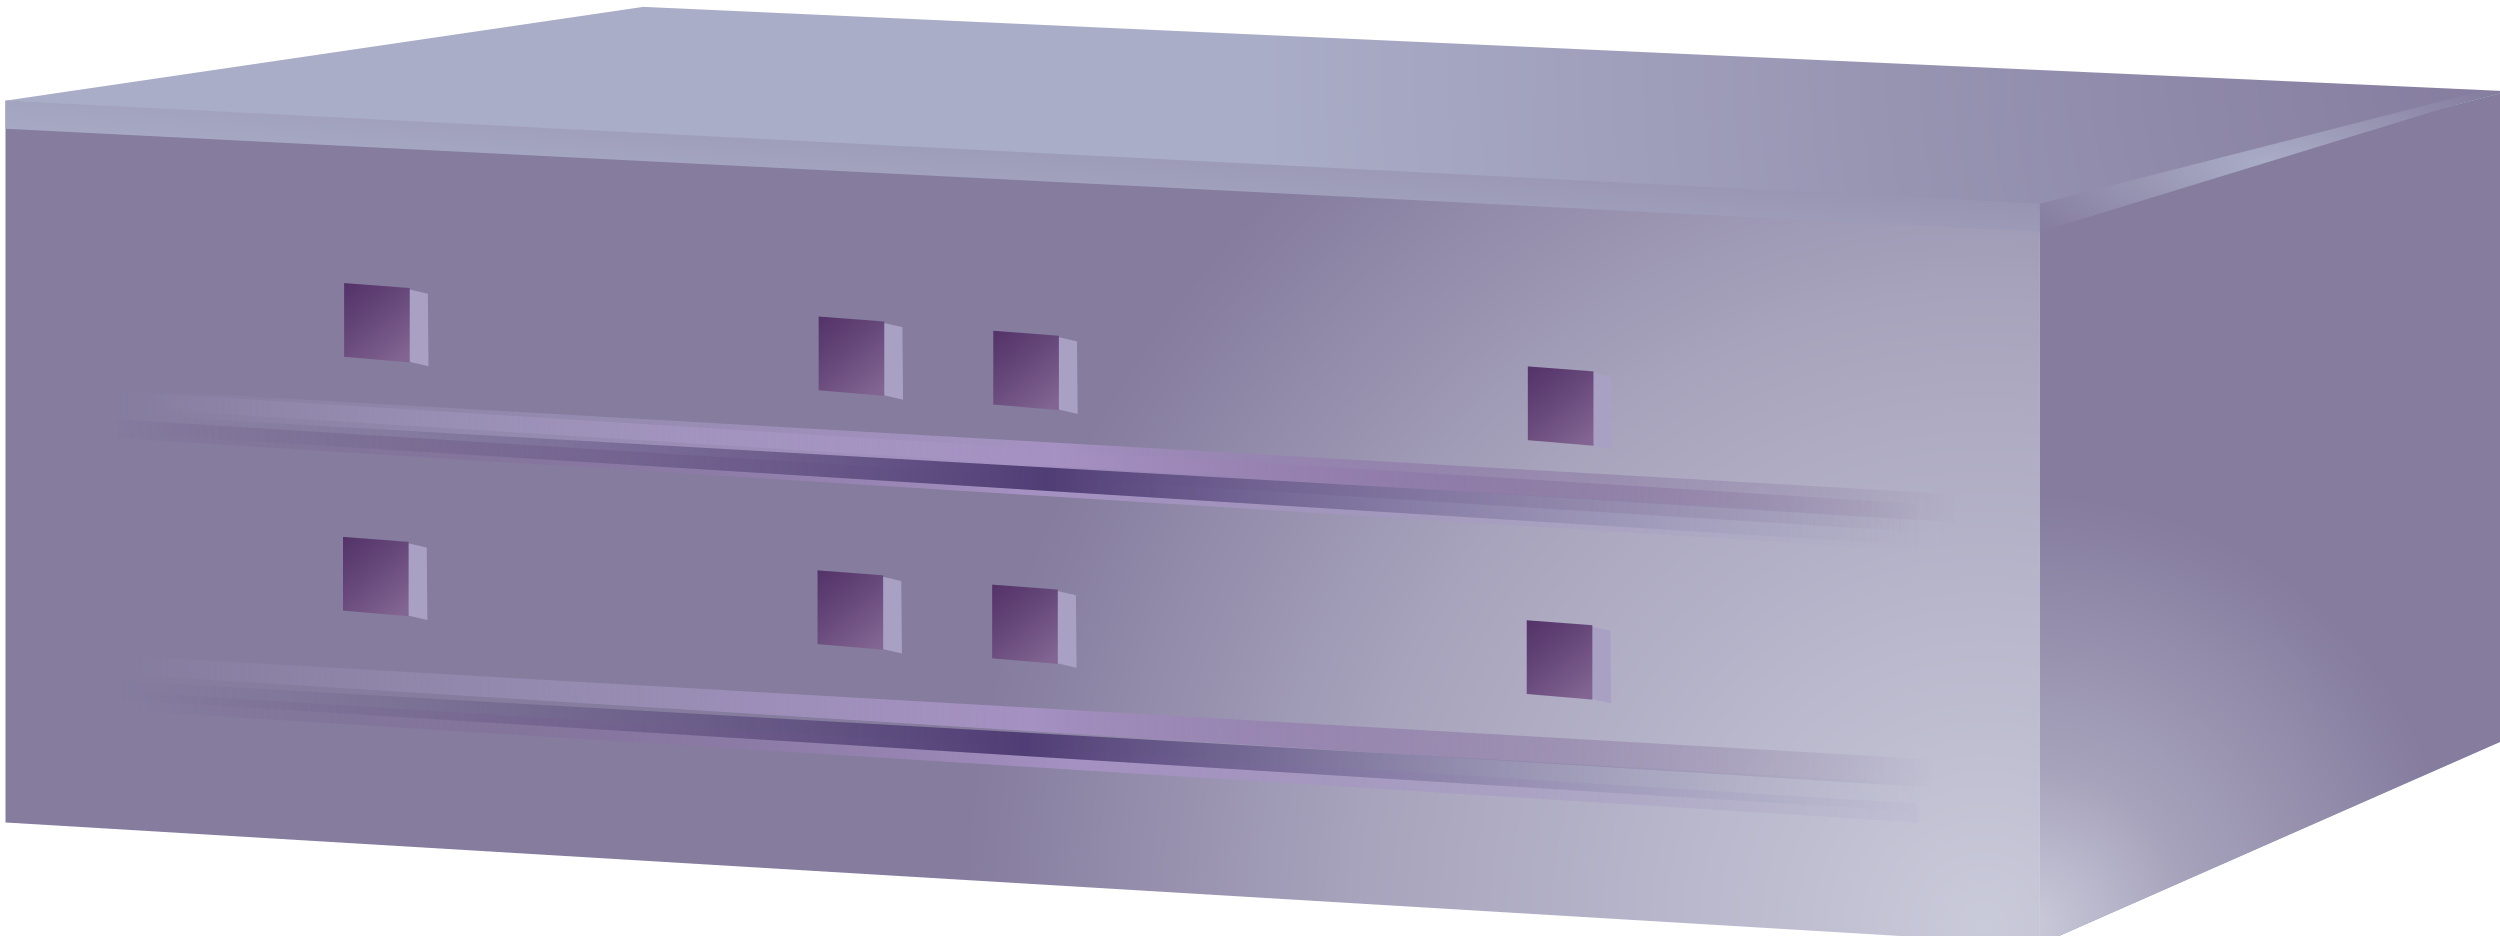<?xml version="1.0" encoding="UTF-8" standalone="no"?>
<!-- Created with Inkscape (http://www.inkscape.org/) -->
<svg
   xmlns:dc="http://purl.org/dc/elements/1.1/"
   xmlns:cc="http://web.resource.org/cc/"
   xmlns:rdf="http://www.w3.org/1999/02/22-rdf-syntax-ns#"
   xmlns:svg="http://www.w3.org/2000/svg"
   xmlns="http://www.w3.org/2000/svg"
   xmlns:xlink="http://www.w3.org/1999/xlink"
   xmlns:sodipodi="http://sodipodi.sourceforge.net/DTD/sodipodi-0.dtd"
   xmlns:inkscape="http://www.inkscape.org/namespaces/inkscape"
   width="40"
   height="14.981"
   id="svg3124"
   sodipodi:version="0.32"
   inkscape:version="0.45.1"
   version="1.0"
   sodipodi:docbase="D:\hz05154_org_view\Orange\prj\res\topo\ut"
   sodipodi:docname="705.svg"
   inkscape:output_extension="org.inkscape.output.svg.inkscape">
  <defs
     id="defs3126"><linearGradient
   y2="645"
   x2="504.336"
   y1="653"
   x1="511"
   gradientTransform="translate(126.383,-18.184)"
   gradientUnits="userSpaceOnUse"
   id="linearGradient4554"
   xlink:href="#id2"
   inkscape:collect="always" />
<linearGradient
   gradientTransform="translate(126.264,8.891)"
   y2="645"
   x2="504.336"
   y1="653"
   x1="511"
   gradientUnits="userSpaceOnUse"
   id="linearGradient4552"
   xlink:href="#id2"
   inkscape:collect="always" />
<linearGradient
   y2="645"
   x2="504.336"
   y1="653"
   x1="511"
   gradientTransform="translate(69.363,-21.986)"
   gradientUnits="userSpaceOnUse"
   id="linearGradient4542"
   xlink:href="#id2"
   inkscape:collect="always" />
<linearGradient
   gradientTransform="translate(69.244,5.089)"
   y2="645"
   x2="504.336"
   y1="653"
   x1="511"
   gradientUnits="userSpaceOnUse"
   id="linearGradient4540"
   xlink:href="#id2"
   inkscape:collect="always" />
<linearGradient
   y2="645"
   x2="504.336"
   y1="653"
   x1="511"
   gradientTransform="translate(50.736,-23.506)"
   gradientUnits="userSpaceOnUse"
   id="linearGradient4530"
   xlink:href="#id2"
   inkscape:collect="always" />
<linearGradient
   gradientTransform="translate(50.617,3.569)"
   y2="645"
   x2="504.336"
   y1="653"
   x1="511"
   gradientUnits="userSpaceOnUse"
   id="linearGradient4528"
   xlink:href="#id2"
   inkscape:collect="always" />
<linearGradient
   y2="667"
   x2="673"
   y1="667"
   x1="479"
   gradientTransform="translate(3.065,-27.369)"
   gradientUnits="userSpaceOnUse"
   id="linearGradient4506"
   xlink:href="#id13"
   inkscape:collect="always" />
<linearGradient
   y2="667"
   x2="673"
   y1="667"
   x1="479"
   gradientTransform="translate(4.02,-30.009)"
   gradientUnits="userSpaceOnUse"
   id="linearGradient4504"
   xlink:href="#id0"
   inkscape:collect="always" />
<linearGradient
   gradientTransform="translate(0.119,-27.075)"
   y2="645"
   x2="504.336"
   y1="653"
   x1="511"
   gradientUnits="userSpaceOnUse"
   id="linearGradient4496"
   xlink:href="#id2"
   inkscape:collect="always" />
<linearGradient
   gradientTransform="translate(-4.583,-16.229)"
   y2="645"
   x2="504.336"
   y1="653"
   x1="511"
   gradientUnits="userSpaceOnUse"
   id="linearGradient4490"
   xlink:href="#id2"
   inkscape:collect="always" />
<linearGradient
   gradientUnits="userSpaceOnUse"
   y2="654"
   x2="571"
   y1="654"
   x1="568"
   id="linearGradient4486"
   xlink:href="#id2"
   inkscape:collect="always" />
<linearGradient
   gradientTransform="translate(1.392,-1.74)"
   y2="667"
   x2="673"
   y1="667"
   x1="479"
   gradientUnits="userSpaceOnUse"
   id="linearGradient4475"
   xlink:href="#id0"
   inkscape:collect="always" />
<linearGradient
   gradientTransform="translate(0.437,0.899)"
   y2="667"
   x2="673"
   y1="667"
   x1="479"
   gradientUnits="userSpaceOnUse"
   id="linearGradient4471"
   xlink:href="#id13"
   inkscape:collect="always" />
<linearGradient
   gradientTransform="translate(1.74,1.74)"
   gradientUnits="userSpaceOnUse"
   y2="669.988"
   x2="670"
   y1="669.988"
   x1="478"
   id="linearGradient4465"
   xlink:href="#id15"
   inkscape:collect="always" />
<linearGradient
   gradientTransform="translate(-0.259,4.728)"
   y2="667"
   x2="673"
   y1="667"
   x1="479"
   gradientUnits="userSpaceOnUse"
   id="linearGradient4455"
   xlink:href="#id15"
   inkscape:collect="always" />
<linearGradient
   y2="650"
   x2="560"
   y1="658"
   x1="568"
   gradientUnits="userSpaceOnUse"
   id="linearGradient3955"
   xlink:href="#id2"
   inkscape:collect="always" />
<radialGradient
   r="133"
   fy="595"
   fx="735"
   cy="595"
   cx="735"
   gradientUnits="userSpaceOnUse"
   id="radialGradient3953"
   xlink:href="#id15"
   inkscape:collect="always" />
<linearGradient
   y2="666"
   x2="748"
   y1="621"
   x1="671"
   gradientUnits="userSpaceOnUse"
   id="linearGradient3950"
   xlink:href="#id12"
   inkscape:collect="always" />
<radialGradient
   r="109"
   fy="687"
   fx="679"
   cy="687"
   cx="679"
   gradientUnits="userSpaceOnUse"
   id="radialGradient3947"
   xlink:href="#id17"
   inkscape:collect="always" />
<radialGradient
   r="46"
   fy="687"
   fx="684"
   cy="687"
   cx="684"
   gradientUnits="userSpaceOnUse"
   id="radialGradient3944"
   xlink:href="#id16"
   inkscape:collect="always" />
<linearGradient
   y2="584.76"
   x2="564.935"
   y1="613"
   x1="562.356"
   gradientUnits="userSpaceOnUse"
   id="linearGradient3941"
   xlink:href="#id14"
   inkscape:collect="always" />
<radialGradient
   gradientTransform="matrix(-5.5227008e-7,-0.482,1.25,-1.4472402e-6,-91.849,940.992)"
   r="25"
   fy="641.041"
   fx="695.79"
   cy="641.041"
   cx="695.79"
   gradientUnits="userSpaceOnUse"
   id="radialGradient3938"
   xlink:href="#id14"
   inkscape:collect="always" />
<linearGradient
   y2="667"
   x2="673"
   y1="667"
   x1="479"
   gradientUnits="userSpaceOnUse"
   id="linearGradient3929"
   xlink:href="#linearGradient3957"
   inkscape:collect="always" />
<linearGradient
   y2="645"
   x2="504.336"
   y1="653"
   x1="511"
   gradientUnits="userSpaceOnUse"
   id="linearGradient3926"
   xlink:href="#id2"
   inkscape:collect="always" />

   
   
   
   
   
   
   
   
   
   
   
   
   
   
   
   
   
   
   
   
   
   
   
   
   
   
  <linearGradient
   y2="646"
   x2="504"
   y1="653"
   x1="511"
   gradientUnits="userSpaceOnUse"
   id="linearGradient3911"
   xlink:href="#id2"
   inkscape:collect="always" />
<linearGradient
   y2="667"
   x2="673"
   y1="667"
   x1="479"
   gradientUnits="userSpaceOnUse"
   id="linearGradient3909"
   xlink:href="#id0"
   inkscape:collect="always" />
<radialGradient
   r="25"
   fy="616"
   fx="691"
   cy="616"
   cx="691"
   gradientUnits="userSpaceOnUse"
   id="radialGradient3907"
   xlink:href="#id14"
   inkscape:collect="always" />
<linearGradient
   y2="584"
   x2="579"
   y1="628"
   x1="573"
   gradientUnits="userSpaceOnUse"
   id="linearGradient3905"
   xlink:href="#id13"
   inkscape:collect="always" />
<radialGradient
   r="46"
   fy="687"
   fx="684"
   cy="687"
   cx="684"
   gradientUnits="userSpaceOnUse"
   id="radialGradient3903"
   xlink:href="#id16"
   inkscape:collect="always" />
<radialGradient
   r="109"
   fy="687"
   fx="679"
   cy="687"
   cx="679"
   gradientUnits="userSpaceOnUse"
   id="radialGradient3901"
   xlink:href="#id17"
   inkscape:collect="always" />
<linearGradient
   y2="666"
   x2="748"
   y1="621"
   x1="671"
   gradientUnits="userSpaceOnUse"
   id="linearGradient3899"
   xlink:href="#id12"
   inkscape:collect="always" />
<radialGradient
   r="133"
   fy="595"
   fx="735"
   cy="595"
   cx="735"
   gradientUnits="userSpaceOnUse"
   id="radialGradient3897"
   xlink:href="#id15"
   inkscape:collect="always" />

 
  
 <radialGradient
   fy="687"
   fx="679"
   r="109"
   cy="687"
   cx="679"
   gradientUnits="userSpaceOnUse"
   id="id17">
   <stop
   id="stop3336"
   style="stop-color:#C9CADA"
   offset="0" />

   <stop
   id="stop3338"
   style="stop-color:#A7A3BC"
   offset="0.62" />

   <stop
   id="stop3340"
   style="stop-color:#857C9E"
   offset="1" />

  </radialGradient>

  <radialGradient
   fy="687"
   fx="684"
   r="46"
   cy="687"
   cx="684"
   gradientUnits="userSpaceOnUse"
   id="id16">
   <stop
   id="stop3329"
   style="stop-color:#C9CADA"
   offset="0" />

   <stop
   id="stop3331"
   style="stop-color:#A7A3BC"
   offset="0.361" />

   <stop
   id="stop3333"
   style="stop-color:#857C9E"
   offset="1" />

  </radialGradient>

  <radialGradient
   fy="595"
   fx="735"
   r="133"
   cy="595"
   cx="735"
   gradientUnits="userSpaceOnUse"
   id="id15">
   <stop
   id="stop3324"
   style="stop-color:#857c9e;stop-opacity:1;"
   offset="0" />

   <stop
   id="stop3326"
   style="stop-color:#AAADC7"
   offset="1" />

  </radialGradient>

  <radialGradient
   fy="616"
   fx="691"
   r="25"
   cy="616"
   cx="691"
   gradientUnits="userSpaceOnUse"
   id="id14">
   <stop
   id="stop3319"
   style="stop-color:#AAADC7"
   offset="0" />

   <stop
   id="stop3321"
   style="stop-color:#857C9E"
   offset="1" />

  </radialGradient>

  <linearGradient
   y2="584"
   x2="579"
   y1="628"
   x1="573"
   gradientUnits="userSpaceOnUse"
   id="id13">
   <stop
   id="stop3314"
   style="stop-color:#72698b;stop-opacity:0;"
   offset="0" />
<stop
   offset="0.5"
   style="stop-color:#503d75;stop-opacity:1;"
   id="stop4473" />

   <stop
   id="stop3316"
   style="stop-color:#a9adc7;stop-opacity:0;"
   offset="1" />

  </linearGradient>

  <linearGradient
   y2="666"
   x2="748"
   y1="621"
   x1="671"
   gradientUnits="userSpaceOnUse"
   id="id12">
   <stop
   id="stop3307"
   style="stop-color:#356B98"
   offset="0" />

   <stop
   id="stop3309"
   style="stop-color:#A1C1D0"
   offset="1" />

   <stop
   id="stop3311"
   style="stop-color:#A1C1D0"
   offset="1" />

  </linearGradient>

  <linearGradient
   y2="651"
   x2="478"
   y1="629"
   x1="674"
   href="#id0"
   gradientUnits="userSpaceOnUse"
   id="id11">
  </linearGradient>

  <linearGradient
   gradientTransform="translate(2.628,-28.268)"
   y2="680"
   x2="478"
   y1="658"
   x1="674"
   href="#id0"
   gradientUnits="userSpaceOnUse"
   id="id10">
  </linearGradient>

  <linearGradient
   xlink:href="#id2"
   y2="627"
   x2="646"
   y1="634"
   x1="653"
   href="#id2"
   gradientUnits="userSpaceOnUse"
   id="id9">
  </linearGradient>

  <linearGradient
   xlink:href="#id2"
   y2="656"
   x2="646"
   y1="664"
   x1="653"
   href="#id2"
   gradientUnits="userSpaceOnUse"
   id="id8">
  </linearGradient>

  <linearGradient
   xlink:href="#id2"
   y2="622"
   x2="583"
   y1="630"
   x1="591"
   href="#id2"
   gradientUnits="userSpaceOnUse"
   id="id7">
  </linearGradient>

  <linearGradient
   xlink:href="#id2"
   y2="652"
   x2="583"
   y1="660"
   x1="591"
   href="#id2"
   gradientUnits="userSpaceOnUse"
   id="id6">
  </linearGradient>

  <linearGradient
   xlink:href="#id2"
   y2="620"
   x2="560"
   y1="628"
   x1="568"
   href="#id2"
   gradientUnits="userSpaceOnUse"
   id="id5">
  </linearGradient>

  <linearGradient
   y2="650"
   x2="560"
   y1="658"
   x1="568"
   href="#id2"
   gradientUnits="userSpaceOnUse"
   id="id4">
  </linearGradient>

  <linearGradient
   xlink:href="#id2"
   y2="616"
   x2="504"
   y1="624"
   x1="511"
   href="#id2"
   gradientUnits="userSpaceOnUse"
   id="id3">
  </linearGradient>

  <linearGradient
   y2="646"
   x2="504"
   y1="653"
   x1="511"
   gradientUnits="userSpaceOnUse"
   id="id2">
   <stop
   id="stop3291"
   style="stop-color:#826592"
   offset="0" />

   <stop
   id="stop3293"
   style="stop-color:#6A4B7D"
   offset="0.459" />

   <stop
   id="stop3295"
   style="stop-color:#513167"
   offset="1" />

  </linearGradient>

  <linearGradient
   y2="638"
   x2="673"
   y1="638"
   x1="479"
   href="#id0"
   gradientUnits="userSpaceOnUse"
   id="id1">
  </linearGradient>

  <linearGradient
   y2="667"
   x2="673"
   y1="667"
   x1="479"
   gradientUnits="userSpaceOnUse"
   id="id0">
   <stop
   id="stop3285"
   style="stop-color:#a8a1c4;stop-opacity:0;"
   offset="0" />
<stop
   offset="0.5"
   style="stop-color:#a591c2;stop-opacity:1;"
   id="stop4483" />

   <stop
   id="stop3287"
   style="stop-color:#6b4f7f;stop-opacity:0;"
   offset="1" />

  </linearGradient>

  <style
   id="style3282"
   type="text/css">
   
    .fil8 {fill:#A8A1C4}
    .fil11 {fill:url(#id0)}
    .fil7 {fill:url(#id1)}
    .fil12 {fill:url(#id2)}
    .fil9 {fill:url(#id3)}
    .fil14 {fill:url(#id4)}
    .fil13 {fill:url(#id5)}
    .fil16 {fill:url(#id6)}
    .fil15 {fill:url(#id7)}
    .fil18 {fill:url(#id8)}
    .fil17 {fill:url(#id9)}
    .fil10 {fill:url(#id10)}
    .fil6 {fill:url(#id11)}
    .fil1 {fill:url(#id12)}
    .fil4 {fill:url(#id13)}
    .fil5 {fill:url(#id14)}
    .fil0 {fill:url(#id15)}
    .fil3 {fill:url(#id16)}
    .fil2 {fill:url(#id17)}
   
  </style>

  <linearGradient
   id="linearGradient3957"
   gradientUnits="userSpaceOnUse"
   x1="479"
   y1="667"
   x2="673"
   y2="667">
   <stop
   offset="0"
   style="stop-color:#a8a1c4;stop-opacity:0.649;"
   id="stop3959" />

   <stop
   offset="1"
   style="stop-color:#6B4F7F"
   id="stop3961" />

  </linearGradient>
<linearGradient
   y2="667"
   x2="673"
   y1="667"
   x1="479"
   gradientUnits="userSpaceOnUse"
   id="linearGradient4477">
   <stop
   id="stop4479"
   style="stop-color:#a8a1c4;stop-opacity:0.649;"
   offset="0" />

   <stop
   id="stop4481"
   style="stop-color:#6B4F7F"
   offset="1" />

  </linearGradient>
</defs>
  <sodipodi:namedview
     id="base"
     pagecolor="#ffffff"
     bordercolor="#666666"
     borderopacity="1.0"
     gridtolerance="10000"
     guidetolerance="10"
     objecttolerance="10"
     inkscape:pageopacity="0.0"
     inkscape:pageshadow="2"
     inkscape:zoom="1"
     inkscape:cx="200.00001"
     inkscape:cy="129.38391"
     inkscape:document-units="px"
     inkscape:current-layer="layer1"
     inkscape:window-width="673"
     inkscape:window-height="577"
     inkscape:window-x="110"
     inkscape:window-y="145" />
  <g
     inkscape:label="Layer 1"
     inkscape:groupmode="layer"
     id="layer1"
     transform="translate(-89.357,-304.524)">
    <g
       style="fill-rule:evenodd"
       id="g3502"
       transform="matrix(0.15,0,0,0.15,19.245,216.284)">
      <path
         style="fill:url(#radialGradient3953)"
         id="path3345"
         d="M 685,611 L 468,599 L 536,589 L 735,598 L 685,611 L 685,611 z "
         class="fil0" />
      <path
         style="fill:url(#linearGradient3950)"
         id="path3347"
         d="M 735,667 L 685,689 L 685,611 L 735,598 L 735,667 z "
         class="fil1" />
      <path
         style="fill:url(#radialGradient3947)"
         id="path3349"
         d="M 685,689 L 468,676 L 468,599 L 685,611 L 685,689 z "
         class="fil2" />
      <path
         style="fill:url(#radialGradient3944)"
         id="path3351"
         d="M 735,667 L 685,689 L 685,611 L 735,598 L 735,667 z "
         class="fil3" />
      <path
         style="fill:url(#linearGradient3941)"
         id="path3353"
         d="M 468,602 L 468,599 L 685,610 L 685,613 L 468,602 z "
         class="fil4" />
      <path
         style="fill:url(#radialGradient3938)"
         id="path3355"
         d="M 732,598 L 734,598 L 685,613 L 685,610 L 732,598 z "
         class="fil5" />
      <path
         style="fill:url(#id11)"
         id="path3357"
         d="M 480,633 L 672,645 L 672,647 L 480,635 L 480,633 z "
         class="fil6" />
      <path
         style="fill:url(#id1)"
         id="path3359"
         d="M 480,630 C 480,631 480,632 480,633 C 544,637 608,641 672,645 L 672,642 L 480,630 z "
         class="fil7" />
      <path
         sodipodi:nodetypes="ccccc"
         style="fill:#a8a1c4"
         id="path3361"
         d="M 512.933,646.672 L 513,654.403 L 510.067,653.731 L 510,646 L 512.933,646.672 z "
         class="fil8" />
      <path
         style="fill:url(#id10)"
         id="path3367"
         d="M 480,662 L 672,674 L 672,676 L 480,664 L 480,662 z "
         class="fil10" />
      <path
         style="fill:url(#linearGradient4475)"
         id="path3369"
         d="M 481.392,658.26 C 481.392,659.26 481.392,659.26 481.392,660.26 C 545.392,664.26 609.392,668.26 673.392,672.26 L 673.392,669.26 L 481.392,658.26 z "
         class="fil11" />
      <path
         sodipodi:nodetypes="ccccc"
         style="fill:url(#linearGradient3926)"
         id="path3371"
         d="M 511,646.067 L 511,654 L 504,653.403 L 504,645.538 L 511,646.067 z "
         class="fil12" />
      <path
         style="fill:url(#linearGradient4471);fill-rule:evenodd"
         id="path4469"
         d="M 480.437,660.899 C 480.437,661.899 480.437,661.899 480.437,662.899 C 544.437,666.899 608.437,670.899 672.437,674.899 L 672.437,671.899 L 480.437,660.899 z "
         class="fil11" />
      <path
         sodipodi:nodetypes="ccccc"
         style="fill:#a8a1c4;fill-rule:evenodd"
         id="path4492"
         d="M 513.052,619.597 L 513.119,627.328 L 510.186,626.656 L 510.119,618.925 L 513.052,619.597 z "
         class="fil8" />
      <path
         sodipodi:nodetypes="ccccc"
         style="fill:url(#linearGradient4496);fill-rule:evenodd"
         id="path4494"
         d="M 511.119,618.992 L 511.119,626.925 L 504.119,626.328 L 504.119,618.463 L 511.119,618.992 z "
         class="fil12" />
      <path
         style="fill:url(#id10);fill-rule:evenodd"
         id="path4498"
         d="M 482.628,633.732 L 674.628,645.732 L 674.628,647.732 L 482.628,635.732 L 482.628,633.732 z "
         class="fil10" />
      <path
         style="fill:url(#linearGradient4504);fill-rule:evenodd"
         id="path4500"
         d="M 484.02,629.991 C 484.02,630.991 484.02,630.991 484.02,631.991 C 548.02,635.991 612.02,639.991 676.02,643.991 L 676.02,640.991 L 484.02,629.991 z "
         class="fil11" />
      <path
         style="fill:url(#linearGradient4506);fill-rule:evenodd"
         id="path4502"
         d="M 483.065,632.631 C 483.065,633.631 483.065,633.631 483.065,634.631 C 547.065,638.631 611.065,642.631 675.065,646.631 L 675.065,643.631 L 483.065,632.631 z "
         class="fil11" />
      <path
         sodipodi:nodetypes="ccccc"
         style="fill:#a8a1c4;fill-rule:evenodd"
         id="path4520"
         d="M 563.55,650.241 L 563.617,657.972 L 560.685,657.3 L 560.617,649.569 L 563.55,650.241 z "
         class="fil8" />
      <path
         sodipodi:nodetypes="ccccc"
         style="fill:url(#linearGradient4528);fill-rule:evenodd"
         id="path4522"
         d="M 561.617,649.636 L 561.617,657.569 L 554.617,656.972 L 554.617,649.106 L 561.617,649.636 z "
         class="fil12" />
      <path
         sodipodi:nodetypes="ccccc"
         style="fill:#a8a1c4;fill-rule:evenodd"
         id="path4524"
         d="M 563.669,623.166 L 563.736,630.897 L 560.804,630.225 L 560.736,622.494 L 563.669,623.166 z "
         class="fil8" />
      <path
         sodipodi:nodetypes="ccccc"
         style="fill:url(#linearGradient4530);fill-rule:evenodd"
         id="path4526"
         d="M 561.736,622.561 L 561.736,630.494 L 554.736,629.897 L 554.736,622.032 L 561.736,622.561 z "
         class="fil12" />
      <path
         sodipodi:nodetypes="ccccc"
         style="fill:#a8a1c4;fill-rule:evenodd"
         id="path4532"
         d="M 582.177,651.761 L 582.244,659.492 L 579.311,658.82 L 579.244,651.089 L 582.177,651.761 z "
         class="fil8" />
      <path
         sodipodi:nodetypes="ccccc"
         style="fill:url(#linearGradient4540);fill-rule:evenodd"
         id="path4534"
         d="M 580.244,651.156 L 580.244,659.089 L 573.244,658.492 L 573.244,650.627 L 580.244,651.156 z "
         class="fil12" />
      <path
         sodipodi:nodetypes="ccccc"
         style="fill:#a8a1c4;fill-rule:evenodd"
         id="path4536"
         d="M 582.296,624.686 L 582.363,632.418 L 579.43,631.746 L 579.363,624.014 L 582.296,624.686 z "
         class="fil8" />
      <path
         sodipodi:nodetypes="ccccc"
         style="fill:url(#linearGradient4542);fill-rule:evenodd"
         id="path4538"
         d="M 580.363,624.082 L 580.363,632.014 L 573.363,631.418 L 573.363,623.552 L 580.363,624.082 z "
         class="fil12" />
      <path
         sodipodi:nodetypes="ccccc"
         style="fill:#a8a1c4;fill-rule:evenodd"
         id="path4544"
         d="M 639.197,655.563 L 639.264,663.294 L 636.331,662.622 L 636.264,654.891 L 639.197,655.563 z "
         class="fil8" />
      <path
         sodipodi:nodetypes="ccccc"
         style="fill:url(#linearGradient4552);fill-rule:evenodd"
         id="path4546"
         d="M 637.264,654.958 L 637.264,662.891 L 630.264,662.294 L 630.264,654.428 L 637.264,654.958 z "
         class="fil12" />
      <path
         sodipodi:nodetypes="ccccc"
         style="fill:#a8a1c4;fill-rule:evenodd"
         id="path4548"
         d="M 639.316,628.488 L 639.383,636.219 L 636.45,635.547 L 636.383,627.816 L 639.316,628.488 z "
         class="fil8" />
      <path
         sodipodi:nodetypes="ccccc"
         style="fill:url(#linearGradient4554);fill-rule:evenodd"
         id="path4550"
         d="M 637.383,627.883 L 637.383,635.816 L 630.383,635.219 L 630.383,627.353 L 637.383,627.883 z "
         class="fil12" />
    </g>
  </g>
</svg>
